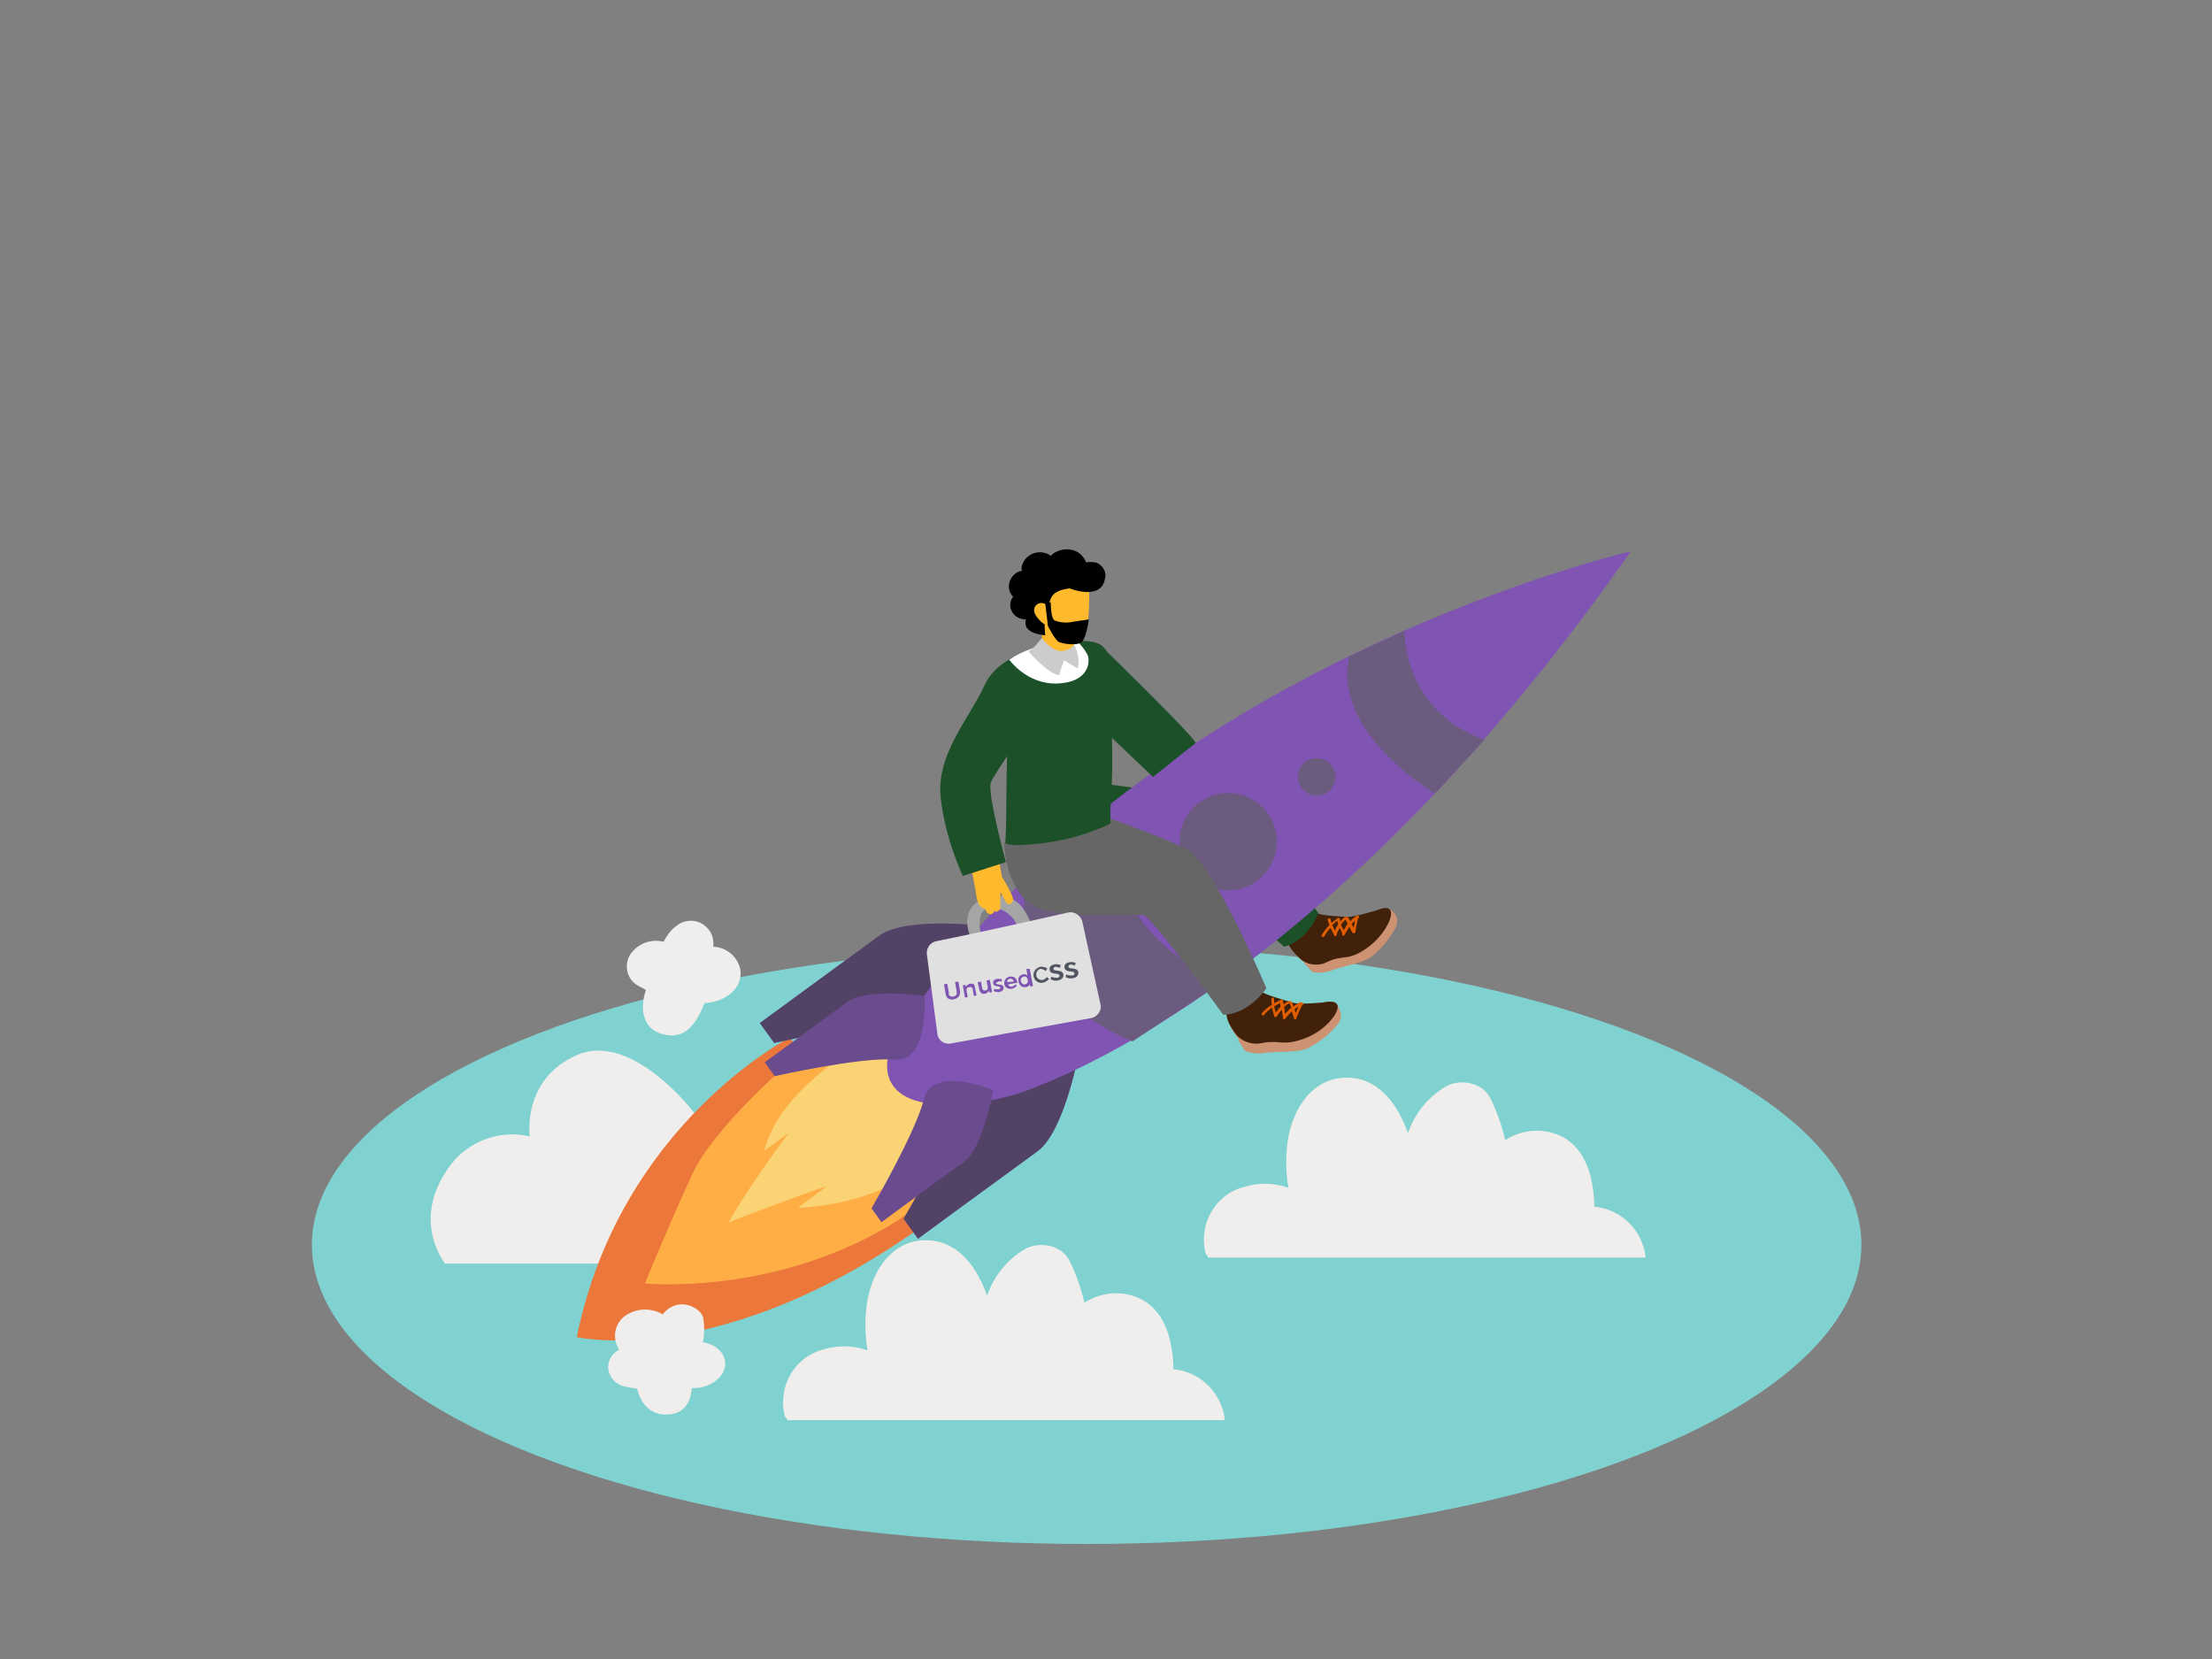 <?xml version="1.0" encoding="utf-8"?>
<!-- Generator: Adobe Illustrator 24.0.0, SVG Export Plug-In . SVG Version: 6.00 Build 0)  -->
<svg version="1.1" id="Layer_2_1_" xmlns="http://www.w3.org/2000/svg" xmlns:xlink="http://www.w3.org/1999/xlink" x="0px" y="0px"
	 viewBox="0 0 400 300" style="enable-background:new 0 0 400 300;" xml:space="preserve">
<rect x="0" y="0" width="400" height="300" fill="#808080" stroke="none"/>
<style type="text/css">
	.st0{fill:#80D2D0;}
	.st1{fill:#EFEEEC;}
	.st2{fill:#CC9272;}
	.st3{fill:#42210B;}
	.st4{fill:#E05E00;}
	.st5{fill:#1C5028;}
	.st6{fill:#EB773A;}
	.st7{fill:#FFAE46;}
	.st8{fill:#FAD374;}
	.st9{fill:#7F54B3;}
	.st10{opacity:0.61;fill:#363636;enable-background:new    ;}
	.st11{opacity:0.29;fill:#363636;enable-background:new    ;}
	.st12{opacity:0.61;fill:#606060;enable-background:new    ;}
	.st13{fill:#666666;}
	.st14{fill:#A5A5A5;}
	.st15{fill:#FFB92C;}
	.st16{fill:#E0E0E0;}
	.st17{fill:#FFFFFF;}
	.st18{fill:#CCCCCC;}
	.st19{fill-rule:evenodd;clip-rule:evenodd;fill:#7F54B3;}
	.st20{fill-rule:evenodd;clip-rule:evenodd;fill:#51555F;}
</style>
<ellipse class="st0" cx="196.5" cy="225.1" rx="140.1" ry="54.1"/>
<path class="st1" d="M125.5,201.2c0,0-11.2-14.8-21.2-10.4s-8.5,14.7-8.5,14.7c-6-1.4-12.2,1.3-15.3,6.6c-5.9,9.2,0,16.4,0,16.4
	h53.7"/>
<path class="st2" d="M250.9,164.3c-1.3,0.3-2.5,0.7-3.7,1.2c-1.2,0.6-6.6,0.6-7.1,0.5s-2.4-0.9-2.9-0.5c-0.4,0.6-0.7,1.3-0.9,2
	c0,0-2.9,0.2-3.5,1.9c0,0-0.4,1.8,3.1,4.7c0,0.1,0,0.1,0,0.2c0.5,0.5,1,1,1.5,1.5c1.2,0.2,2.4,0.1,3.6-0.4c1.5-0.6,5.4-1.2,7-2.4
	c1.9-1.5,3.4-3.4,4.5-5.5c0.3-0.8,0.2-1.8-0.4-2.4C251.8,164.7,251.4,164.4,250.9,164.3z"/>
<path class="st3" d="M236.5,167.1c0,0-3,0.5-3.6,2.3s2.6,4.3,2.6,4.3c1.4,0.9,3.2,1,4.6,0.2c2.9-1.3,3.5-0.1,6.7-2.2
	s5.1-5.6,4.7-6.9s-2.6-0.1-2.8-0.1s-3.9,1.2-5.2,1.1s-3.5-0.2-4.4-0.4s-1.7-0.6-2.2,0.2C236.7,166.1,236.5,166.6,236.5,167.1z"/>
<path class="st4" d="M245.3,165.6L245.3,165.6c-0.4,0.3-0.8,0.6-1.1,1l-0.5-0.8h-0.5l0,0c-0.3,0.2-0.5,0.5-0.8,0.8l-0.2-0.6
	c0,0-0.1,0-0.1,0c-0.1,0-0.2,0-0.2,0c0,0-0.1,0-0.1,0.1c-0.3,0.3-0.7,0.5-1,0.8c-0.1-0.2-0.1-0.5-0.2-0.7c-0.1-0.3-0.6-0.1-0.5,0.2
	c0.1,0.3,0.2,0.6,0.3,0.9c-0.5,0.5-1,1.1-1.4,1.8c-0.1,0.3,0.3,0.5,0.5,0.2c0.3-0.6,0.7-1.1,1.1-1.5c0.2,0.4,0.4,0.8,0.6,1.2
	c0,0.3,0.4,0.4,0.5,0.1c0.1-0.5,0.3-0.9,0.6-1.3l0.3,0.7c0,0.1,0.1,0.2,0.1,0.3c0,0,0,0.1,0,0.1l0,0c0,0.1,0,0.3,0.1,0.3
	s0.3,0,0.3-0.1c0.3-0.5,0.6-1,0.9-1.5c0.2,0.4,0.4,0.8,0.6,1.1c0.1,0.1,0.3,0.1,0.4,0c0,0,0.1-0.1,0.1-0.1c0.1-0.9,0.3-1.8,0.5-2.6
	h0.1c0.1-0.1,0.1-0.3,0-0.4c0,0,0,0,0,0L245.3,165.6z M241.4,168.3c-0.2-0.3-0.3-0.7-0.5-1c0.3-0.3,0.6-0.5,0.9-0.8l0.2,0.6
	C241.8,167.5,241.5,167.9,241.4,168.3L241.4,168.3z M243,168.2c-0.1-0.2-0.2-0.4-0.3-0.5l-0.2-0.5c0.2-0.3,0.5-0.6,0.8-0.9l0.4,0.7
	C243.5,167.4,243.2,167.8,243,168.2L243,168.2z M244.8,167.7l-0.4-0.6c0.2-0.2,0.4-0.4,0.6-0.6C245,166.9,244.9,167.3,244.8,167.7
	L244.8,167.7z"/>
<path class="st5" d="M189.1,150.5c0,0,1.4,6.5,6.3,9c4.6,2.4,18.1-2.2,19.8-2.1s17,13.8,17,13.8c4.4-1.1,6.2-6.1,6.2-6.1
	s-13.3-18.7-18.3-20.2s-27-3.8-28.3-4.3"/>
<path class="st6" d="M142.7,187.7c0,0-30.6,15.7-38.4,54.1c0,0,29.4,6.7,69.4-25.3"/>
<path class="st7" d="M142.2,192.6c0,0-13.1,11.4-16.9,19.5s-8.7,20-8.7,20s22.7,2.3,44.3-10.5S162.6,184.1,142.2,192.6z"/>
<path class="st8" d="M155.1,188.7c-0.8,1.3-14.2,8.6-16.9,19.4l4.4-3.2c0,0-7.6,10.2-10.8,16.1c0,0,18.1-6.9,17.6-6.4l-5.1,3.8
	c0,0,13.7-0.1,23.1-8.2s-3.1-22.9-3.1-22.9L155.1,188.7z"/>
<path class="st9" d="M195.3,189.3c0,0-2.6,15.2-7.7,18.9S166,224,166,224l-2.6-3.6c0,0,11.6-19.9,13.7-28.7S195.3,189.3,195.3,189.3
	z"/>
<path class="st10" d="M195.3,189.3c0,0-2.6,15.2-7.7,18.9S166,224,166,224l-2.6-3.6c0,0,11.6-19.9,13.7-28.7
	S195.3,189.3,195.3,189.3z"/>
<path class="st9" d="M179.4,167.6c0,0-15.3-2.1-20.4,1.6S137.4,185,137.4,185l2.6,3.6c0,0,22.5-5,31.5-4.4S179.4,167.6,179.4,167.6z
	"/>
<path class="st10" d="M179.4,167.6c0,0-15.3-2.1-20.4,1.6S137.4,185,137.4,185l2.6,3.6c0,0,22.5-5,31.5-4.4S179.4,167.6,179.4,167.6
	z"/>
<path class="st9" d="M253.4,143.2c4.2-6.3,7.5-13,10.1-20.1c0,0-8.9,0-22.3,3.7C242.1,133.6,247.5,139.1,253.4,143.2z"/>
<ellipse transform="matrix(0.807 -0.591 0.591 0.807 -54.561 155.587)" class="st9" cx="210.8" cy="161.3" rx="9.6" ry="10.9"/>
<path class="st9" d="M294.9,99.7c0,0-84.1,19.4-127.8,80.4c0,0-10.2,10.5-5.4,16.5s20.9,1.6,20.9,1.6S235.8,184.1,294.9,99.7z"/>
<path class="st9" d="M167.2,180.1c0,0-10.5-1.5-14,1.1s-14.9,10.9-14.9,10.9l1.8,2.5c0,0,15.5-3.5,21.7-3S167.2,180.1,167.2,180.1z"
	/>
<path class="st9" d="M179.6,197.1c0,0-1.8,10.5-5.3,13S159.4,221,159.4,221l-1.8-2.5c0,0,8-13.7,9.5-19.8S179.6,197.1,179.6,197.1z"
	/>
<path class="st11" d="M167.2,180.1c0,0-10.5-1.5-14,1.1s-14.9,10.9-14.9,10.9l1.8,2.5c0,0,15.5-3.5,21.7-3S167.2,180.1,167.2,180.1z
	"/>
<path class="st11" d="M179.6,197.1c0,0-1.8,10.5-5.3,13S159.4,221,159.4,221l-1.8-2.5c0,0,8-13.7,9.5-19.8S179.6,197.1,179.6,197.1z
	"/>
<path class="st9" d="M254,114.1c0,0-0.5,14.2,14.4,19.7l-8.9,9.7c0,0-18.7-10.9-15.5-24.8L254,114.1z"/>
<path class="st9" d="M199.6,146c0,0-0.2,24,22,31.2l-16.8,11.1c0,0-23.9-8.7-19-30L199.6,146z"/>
<circle class="st9" cx="238.1" cy="140.5" r="3.4"/>
<circle class="st9" cx="222.1" cy="152.2" r="8.8"/>
<path class="st12" d="M254,114.1c0,0-0.5,14.2,14.4,19.7l-8.9,9.7c0,0-18.7-10.9-15.5-24.8L254,114.1z"/>
<path class="st12" d="M199.6,146c0,0-0.2,24,22,31.2l-16.8,11.1c0,0-23.9-8.7-19-30L199.6,146z"/>
<circle class="st12" cx="238.1" cy="140.5" r="3.4"/>
<circle class="st12" cx="222.1" cy="152.2" r="8.8"/>
<path class="st5" d="M199.1,116.8c0,0,17.7,17.2,17.1,17.6s-7.7,6.1-7.7,6.1l-12.5-11.9"/>
<path class="st2" d="M241.1,181.2c-1.3,0-2.7,0.1-4,0.4c-1.3,0.3-6.8-0.9-7.2-1s-2.2-1.4-2.8-1.1s-1.3,1.8-1.3,1.8s-2.9-0.4-3.9,1.2
	c0,0-0.8,1.7,2.1,5.4c0,0.1,0,0.1-0.1,0.2c0.4,0.6,0.8,1.3,1.2,1.9c1.2,0.5,2.4,0.6,3.7,0.4c1.6-0.3,5.7,0,7.6-0.8
	c2.2-1.1,4.2-2.7,5.7-4.6c0.5-0.8,0.5-1.7,0.1-2.5C242,181.8,241.6,181.4,241.1,181.2z"/>
<path class="st3" d="M226.1,180.8c0,0-3.1-0.1-4.1,1.6s1.7,4.9,1.7,4.9c1.2,1.2,3,1.7,4.6,1.3c3.1-0.6,3.5,0.6,7.3-0.7
	s6.4-4.5,6.3-5.9s-2.6-0.7-2.8-0.7s-4.2,0.4-5.4,0s-3.4-1-4.4-1.4s-1.6-0.9-2.2-0.3C226.5,179.8,226.2,180.3,226.1,180.8z"/>
<path class="st4" d="M235.2,181.2L235.2,181.2c-0.5,0.2-0.9,0.5-1.3,0.8l-0.3-0.9c-0.2,0-0.4-0.1-0.5-0.1l0,0
	c-0.4,0.2-0.7,0.4-1,0.6c0-0.2-0.1-0.4-0.1-0.7c0-0.1,0-0.1-0.1-0.1c-0.1-0.1-0.1-0.1-0.2-0.1c0,0-0.1,0-0.1,0.1
	c-0.4,0.2-0.8,0.4-1.2,0.6c0-0.3,0-0.5,0-0.8c0-0.3-0.5-0.3-0.5,0.1c0,0.3,0,0.7,0.1,1c-0.7,0.4-1.3,0.9-1.8,1.5
	c-0.2,0.3,0.2,0.6,0.4,0.3c0.4-0.5,0.9-0.9,1.4-1.3c0.1,0.5,0.2,0.9,0.4,1.4c-0.1,0.3,0.3,0.4,0.5,0.2c0.2-0.4,0.5-0.8,0.9-1.2
	c0,0.3,0.1,0.5,0.1,0.8c0,0.1,0,0.2,0.1,0.4c0,0,0,0.1,0,0.1l0,0c-0.1,0.1,0,0.3,0.1,0.4c0.1,0.1,0.3,0,0.3-0.1
	c0.4-0.5,0.8-0.9,1.2-1.3c0.1,0.4,0.3,0.8,0.4,1.3c0.1,0.1,0.2,0.2,0.3,0.1c0.1,0,0.1-0.1,0.1-0.1c0.3-0.9,0.7-1.7,1.1-2.5h0.1
	c0.1-0.1,0.2-0.2,0.1-0.3c0,0,0,0,0,0L235.2,181.2z M230.7,183.1c-0.1-0.4-0.2-0.7-0.3-1.1c0.3-0.2,0.7-0.4,1.1-0.6
	c0,0.2,0,0.4,0.1,0.6C231.3,182.3,231,182.7,230.7,183.1L230.7,183.1z M232.4,183.3c-0.1-0.2-0.1-0.4-0.1-0.6s-0.1-0.4-0.1-0.6
	c0.3-0.3,0.6-0.5,1-0.7l0.3,0.8C233.1,182.6,232.7,183,232.4,183.3L232.4,183.3z M234.3,183.2l-0.2-0.7c0.2-0.2,0.5-0.3,0.7-0.5
	C234.6,182.4,234.5,182.8,234.3,183.2L234.3,183.2z"/>
<path class="st13" d="M181.6,152.5c0,0,0,7,4.4,10.7c4.2,3.5,19.1,1.8,20.8,2.3s14.4,18,14.4,18c4.7-0.1,7.8-4.8,7.8-4.8
	s-9.4-22.2-14.2-25s-26.9-10.1-28.1-10.8"/>
<path class="st5" d="M192,151.9c2-0.4,3.9-1,5.8-1.7c0.4-0.2,2.9-1,3-1.4c0-0.3,0-4.6,0.1-5c0.5-5.6,0-11.1,0.2-16.7
	c0.1-2.9,0.7-8.2-1.8-10.3c-1.9-1.5-6.2-0.8-7.9-0.1c-1,0.4-2,1-2.8,1.6c-3.1,2.2-4.6,6.4-5.6,10c-1.4,5.8-0.8,18.2-1.2,24.1
	c0,0.4,2.7,0.5,3,0.4C187.1,152.7,189.6,152.4,192,151.9z"/>
<path class="st14" d="M184.2,168.2c-0.5-2.2-2.4-3.9-4.6-4c-4-0.2-1.9,5.8-1.9,5.8l-2-0.1c0,0-3.2-6.1,3.2-7.7s7.8,5.9,7.8,5.9
	L184.2,168.2z"/>
<path class="st15" d="M176.4,160.9v-0.2c0-0.1-0.1-0.1-0.1-0.2l-1-5.6c0-0.2,0-0.3,0.2-0.4c-0.1-0.3-0.1-0.7-0.2-1
	c0.3-0.6,0.9-0.9,1.5-0.8c0.2-0.4,0.7-0.6,1-0.1s0.6,1.1,0.8,1.7l0,0v-0.2c0-0.1,0-0.3,0.1-0.4c0-0.5-0.1-1-0.1-1.4
	c-0.1-0.7,1-0.8,1.1-0.1c0,0.2,0,0.5,0.1,0.7c0.3-0.2,0.9-0.1,0.9,0.4c-0.1,1.8,0.1,3.5,0.5,5.3c0.6,0.9,1.1,1.9,1.6,2.9
	c0.3,0.6,0.7,1.4,0,1.9c-0.3,0.2-0.6,0.1-0.8-0.1c-0.4-0.7-0.7-1.3-1.1-2c0,0.3,0,0.6,0,0.9c0,0.6,0,1.2,0,1.8
	c0,0.3-0.1,0.6-0.5,0.8c-0.2,0.1-0.4,0.1-0.6-0.1c0,0.3-0.3,0.6-0.7,0.6c-0.5,0-0.8-0.4-0.9-0.9C176.6,164,176.6,162.1,176.4,160.9z
	"/>
<path class="st16" d="M169.3,170.2c5.1-1,18.7-4,23.9-5.2c1.1-0.2,2.2,0.5,2.5,1.6l3.3,15c0.3,1.1-0.5,2.2-1.6,2.5c0,0-0.1,0-0.1,0
	l-25.4,4.6c-1.1,0.2-2.2-0.5-2.4-1.7c0,0,0-0.1,0-0.1l-1.9-14.4C167.5,171.5,168.2,170.4,169.3,170.2z"/>
<path class="st5" d="M191.2,116.7c0,0-10.1,0.6-13.1,7.1s-9.2,13-7.9,21.2c0.6,4.6,2,9.1,3.9,13.4l7.8-2.5c0,0-3.5-12.8-2.7-14.5
	S186,131,186,131"/>
<path class="st17" d="M182.5,119.3c0,0,3.2,4.5,8.7,4.3s6-3.7,5.5-5.1c-0.5-1-1.2-1.9-2.1-2.7C194.6,115.9,187.4,115.9,182.5,119.3z
	"/>
<path class="st5" d="M188.9,108.1l-0.6,0.1c-0.2,0-0.4,0.2-0.3,0.4c0,0.2,0.2,0.4,0.4,0.3l0.6-0.1c0.2,0,0.4-0.2,0.3-0.4
	C189.3,108.2,189.1,108.1,188.9,108.1L188.9,108.1z"/>
<path class="st5" d="M194.9,110.7c-1.4,1.7-3.7,2.5-5.9,2.1c-0.5-0.1-0.6,0.7-0.1,0.8c2.5,0.5,5-0.4,6.6-2.4
	C195.8,110.8,195.2,110.3,194.9,110.7z"/>
<path class="st15" d="M196.9,105.3c0,0,0.6,9.7-1.7,10.5c-2.1,0.7-4.5,0.2-6.2-1.2c-1-1.1-3.6-6.9-2.9-8.1S195.4,103.7,196.9,105.3z
	"/>
<path class="st15" d="M188.3,113.3l0.3,4.8c0,0,1.6,1,5.6-1l0.2-2.8"/>
<path d="M198.1,101.7c-0.6-0.1-1.2-0.1-1.7,0c-0.3-0.8-0.9-1.5-1.6-1.9c-1.3-0.7-2.9-0.6-4.2,0.2c-0.2,0.2-0.4,0.3-0.6,0.5
	c-0.8-0.6-1.9-0.8-2.9-0.5c-1.1,0.3-2,1.2-2.3,2.3c-0.1,0.3-0.1,0.6,0,0.9c-1.2,0.2-2.1,1.2-2.3,2.3c-0.2,0.9,0.1,1.8,0.7,2.4
	c-0.6,0.8-0.7,1.8-0.2,2.7c0.5,0.9,1.4,1.4,2.5,1.4c-0.1,0.5-0.1,1,0.1,1.4c0.7,1.1,2.1,1.3,3.4,1.5c0-0.6-0.1-1.2-0.1-1.8
	c0-0.1,0-0.1,0-0.2c-0.5-0.3-0.9-0.7-1.3-1.2c-0.5-0.6-0.9-1.5-0.3-2.2c0.5-0.6,1.4-0.6,2-0.1c0.1,0.1,0.1,0.2,0.2,0.2
	c0.1-0.3,0.2-0.7,0.4-1l0,0c0.4-1.6,2-2,3.5-2.2c2.4,0.9,5.9,1.3,6.4-1.7C200.2,103.5,199.4,102.1,198.1,101.7z"/>
<path d="M190,108.9c0,0,0,2.9,0.7,3.3c1.1,0.4,2.3,0.5,3.5,0.2c1.2-0.2,2.3-0.3,2.7-0.4c0,0-0.4,3.1-1.2,4s-3.5,0.4-4.2,0.1
	s-2-2.9-2-2.9l-0.5-4.2L190,108.9z"/>
<path class="st18" d="M188.4,115.4l-1.2,1.4c-0.4,0.4-0.8,0.7-1.2,1c0,0,3.4,4,5.5,4.3l0.9-2.7l2.5,1.5c0.3-1.5,0.1-3-0.7-4.4
	c0,0-0.1,0.9-2,1.2S188.4,115.4,188.4,115.4z"/>
<path class="st1" d="M218.4,227.2c0,0.1,0,0.1,0,0.2h79.2c-0.1-0.7-0.2-1.3-0.4-1.9c-1.2-4-4.7-6.9-8.9-7.3
	c-0.1-5.1-1.4-10.1-5.5-12.5c-3.3-1.8-7.3-1.6-10.5,0.4l-0.1,0.1c-0.6-2.6-1.5-5.2-2.7-7.6c-1.4-2.9-5.5-3.6-8.1-2.1
	c-3.2,1.9-5.6,4.9-6.8,8.4c-1.7-4.8-4.9-9.6-10.3-10c-6.9-0.5-10.7,5.7-11.5,11.8c-0.3,2.7-0.3,5.4,0.2,8.1c-2.5-0.9-5.3-1-7.9-0.2
	c-5.3,1.3-8.4,6.7-7.1,12c0,0.1,0.1,0.2,0.1,0.3C218.2,226.8,218.3,227,218.4,227.2z"/>
<path class="st1" d="M142.3,256.6c0,0,0,0.1,0,0.2h79.2c-0.1-0.7-0.2-1.3-0.4-1.9c-1.2-4-4.7-6.9-8.9-7.3
	c-0.1-5.1-1.4-10.1-5.5-12.5c-3.3-1.8-7.3-1.6-10.5,0.4l-0.1,0.1c-0.6-2.6-1.5-5.2-2.7-7.6c-1.4-2.9-5.5-3.6-8.1-2.1
	c-3.2,1.9-5.6,4.9-6.8,8.4c-1.7-4.8-4.9-9.6-10.3-10c-6.9-0.5-10.7,5.7-11.5,11.8c-0.3,2.7-0.3,5.4,0.2,8.1c-2.5-0.9-5.3-1-7.9-0.2
	c-5.3,1.3-8.4,6.7-7.1,12c0,0.1,0.1,0.2,0.1,0.3C142.1,256.2,142.2,256.4,142.3,256.6z"/>
<path class="st1" d="M133.9,175.4c-0.5-2.4-2.5-4.1-4.9-4.2c0-0.2,0-0.5,0-0.7c0-1.6-1-3-2.5-3.7c-1.5-0.6-3.2-0.3-4.4,0.8
	c-0.9,0.7-1.6,1.7-2.1,2.7c-2.4-0.6-4.8,0.4-6.1,2.4c-1.1,1.9-0.5,4.4,1.4,5.5c0.5,0.3,1,0.5,1.5,0.8c-1.1,3.3-0.7,7,3,8
	c4.2,1.2,6.2-2.1,7.6-5.6c0.8,0,1.5-0.2,2.2-0.4C132.2,180.2,134.2,178.2,133.9,175.4z"/>
<path class="st1" d="M128.2,243c-0.3-0.1-0.7-0.2-1.1-0.3c0.3-1.4,0.3-2.8,0.1-4.2c-0.2-1.4-1.9-2.4-3.3-2.6c-1.6-0.2-3.1,0.5-4,1.7
	v0.1c-1.9-1.1-4.2-1.2-6.1-0.2c-2.2,1-3.2,3.6-2.2,5.9c0.1,0.2,0.2,0.5,0.4,0.7h-0.1c-1.3,0.7-2.1,2.1-1.9,3.6
	c0.3,1.5,1.4,2.7,2.9,3c0.7,0.2,1.5,0.3,2.3,0.4c0.6,2.5,2.2,4.7,5.2,4.7c3.3,0,4.5-2.2,4.7-4.8c1.9,0.1,3.7-0.6,5-1.9
	C132.1,246.9,131.1,244,128.2,243z"/>
<path class="st19" d="M171.6,179.6l-0.3-1.7l-0.6,0.1l0.3,1.7c0.1,0.8,0.7,1.2,1.5,1s1.2-0.7,1.1-1.5l-0.3-1.7l-0.6,0.1l0.3,1.7
	c0.1,0.5-0.1,0.8-0.6,0.9c-0.4,0.1-0.8-0.1-0.9-0.5C171.6,179.7,171.6,179.6,171.6,179.6z M175.4,177.9c-0.3,0-0.6,0.3-0.7,0.6
	l-0.1-0.4l-0.5,0.1l0.4,2.2l0.5-0.1l-0.2-1.1c-0.1-0.4,0.1-0.7,0.5-0.7c0.3-0.1,0.5,0.1,0.6,0.3c0,0,0,0.1,0,0.1l0.2,1.2l0.5-0.1
	l-0.3-1.4C176.3,178,176,177.8,175.4,177.9L175.4,177.9z M178.4,177.3l0.2,1.1c0.1,0.4-0.1,0.7-0.4,0.7c-0.2,0.1-0.5-0.1-0.6-0.3
	c0,0,0-0.1,0-0.1l-0.2-1.2l-0.6,0.1l0.3,1.4c0.1,0.5,0.5,0.8,1,0.7c0.3,0,0.6-0.3,0.7-0.6l0.1,0.4l0.5-0.1l-0.4-2.2L178.4,177.3z
	 M181.1,177.5l0.1-0.4c-0.3-0.1-0.6-0.1-0.9-0.1c-0.5,0.1-0.8,0.4-0.7,0.8c0.1,0.8,1.3,0.4,1.3,0.8c0,0.1-0.1,0.2-0.3,0.3
	c-0.3,0-0.6,0-0.8-0.1l-0.1,0.4c0.3,0.2,0.6,0.2,1,0.2c0.5-0.1,0.8-0.4,0.8-0.8c-0.1-0.8-1.3-0.4-1.4-0.8c0-0.1,0.1-0.2,0.3-0.2
	C180.6,177.4,180.8,177.4,181.1,177.5z M182.6,176.6c-0.6,0.1-1,0.6-1,1.2c0,0,0,0.1,0,0.1c0.1,0.7,0.7,1,1.4,0.9
	c0.4-0.1,0.7-0.3,0.9-0.6l-0.3-0.2c-0.1,0.2-0.3,0.3-0.6,0.4c-0.3,0.1-0.6-0.1-0.7-0.4l1.7-0.3C183.8,176.9,183.4,176.5,182.6,176.6
	L182.6,176.6z M182.1,177.6c0-0.3,0.2-0.6,0.5-0.6c0.3-0.1,0.6,0.1,0.7,0.4c0,0,0,0,0,0.1L182.1,177.6z M185.6,175.2l0.2,1.2
	c-0.2-0.2-0.5-0.3-0.8-0.2c-0.6,0.1-1,0.6-0.8,1.3c0.1,0.7,0.6,1.1,1.3,1c0.3,0,0.6-0.2,0.7-0.5l0.1,0.4l0.5-0.1l-0.6-3.1
	L185.6,175.2z M185.4,178c-0.4,0.1-0.7-0.2-0.8-0.6c-0.1-0.3,0.1-0.7,0.5-0.8c0,0,0,0,0,0c0.4-0.1,0.7,0.2,0.7,0.5c0,0,0,0,0,0
	C186,177.5,185.8,177.9,185.4,178C185.4,177.9,185.4,178,185.4,178L185.4,178z"/>
<path class="st20" d="M189.1,175.6l0.3-0.5c-0.4-0.2-0.8-0.3-1.2-0.3c-0.9,0.2-1.4,0.9-1.3,1.7c0.1,0.8,0.9,1.4,1.7,1.2c0,0,0,0,0,0
	c0.4-0.1,0.8-0.3,1.1-0.7l-0.4-0.3c-0.2,0.2-0.4,0.4-0.7,0.5c-0.5,0.1-1.1-0.2-1.2-0.8c-0.1-0.5,0.2-1.1,0.8-1.2c0,0,0.1,0,0.1,0
	C188.6,175.3,188.9,175.4,189.1,175.6L189.1,175.6z M191.7,175l0.1-0.5c-0.4-0.1-0.7-0.2-1.1-0.1c-0.7,0.1-1,0.5-0.9,1
	c0.2,1,1.7,0.4,1.8,1c0,0.2-0.1,0.4-0.4,0.4c-0.4,0-0.8,0-1.1-0.2l-0.1,0.5c0.4,0.2,0.9,0.3,1.3,0.2c0.6-0.1,1.1-0.5,1-1.1
	c-0.2-1-1.7-0.4-1.8-1c0-0.2,0.1-0.3,0.4-0.4C191.1,174.9,191.4,174.9,191.7,175L191.7,175z M194.4,174.6l0.1-0.5
	c-0.4-0.1-0.7-0.2-1.1-0.1c-0.7,0.1-1,0.5-0.9,1c0.2,1,1.7,0.4,1.8,1c0,0.2-0.1,0.4-0.4,0.4c-0.4,0-0.8,0-1.1-0.2l-0.1,0.5
	c0.4,0.2,0.9,0.3,1.3,0.2c0.6-0.1,1.1-0.5,1-1.1c-0.2-1-1.7-0.4-1.8-1c0-0.2,0.1-0.3,0.4-0.4C193.7,174.4,194.1,174.5,194.4,174.6
	L194.4,174.6z"/>
</svg>
